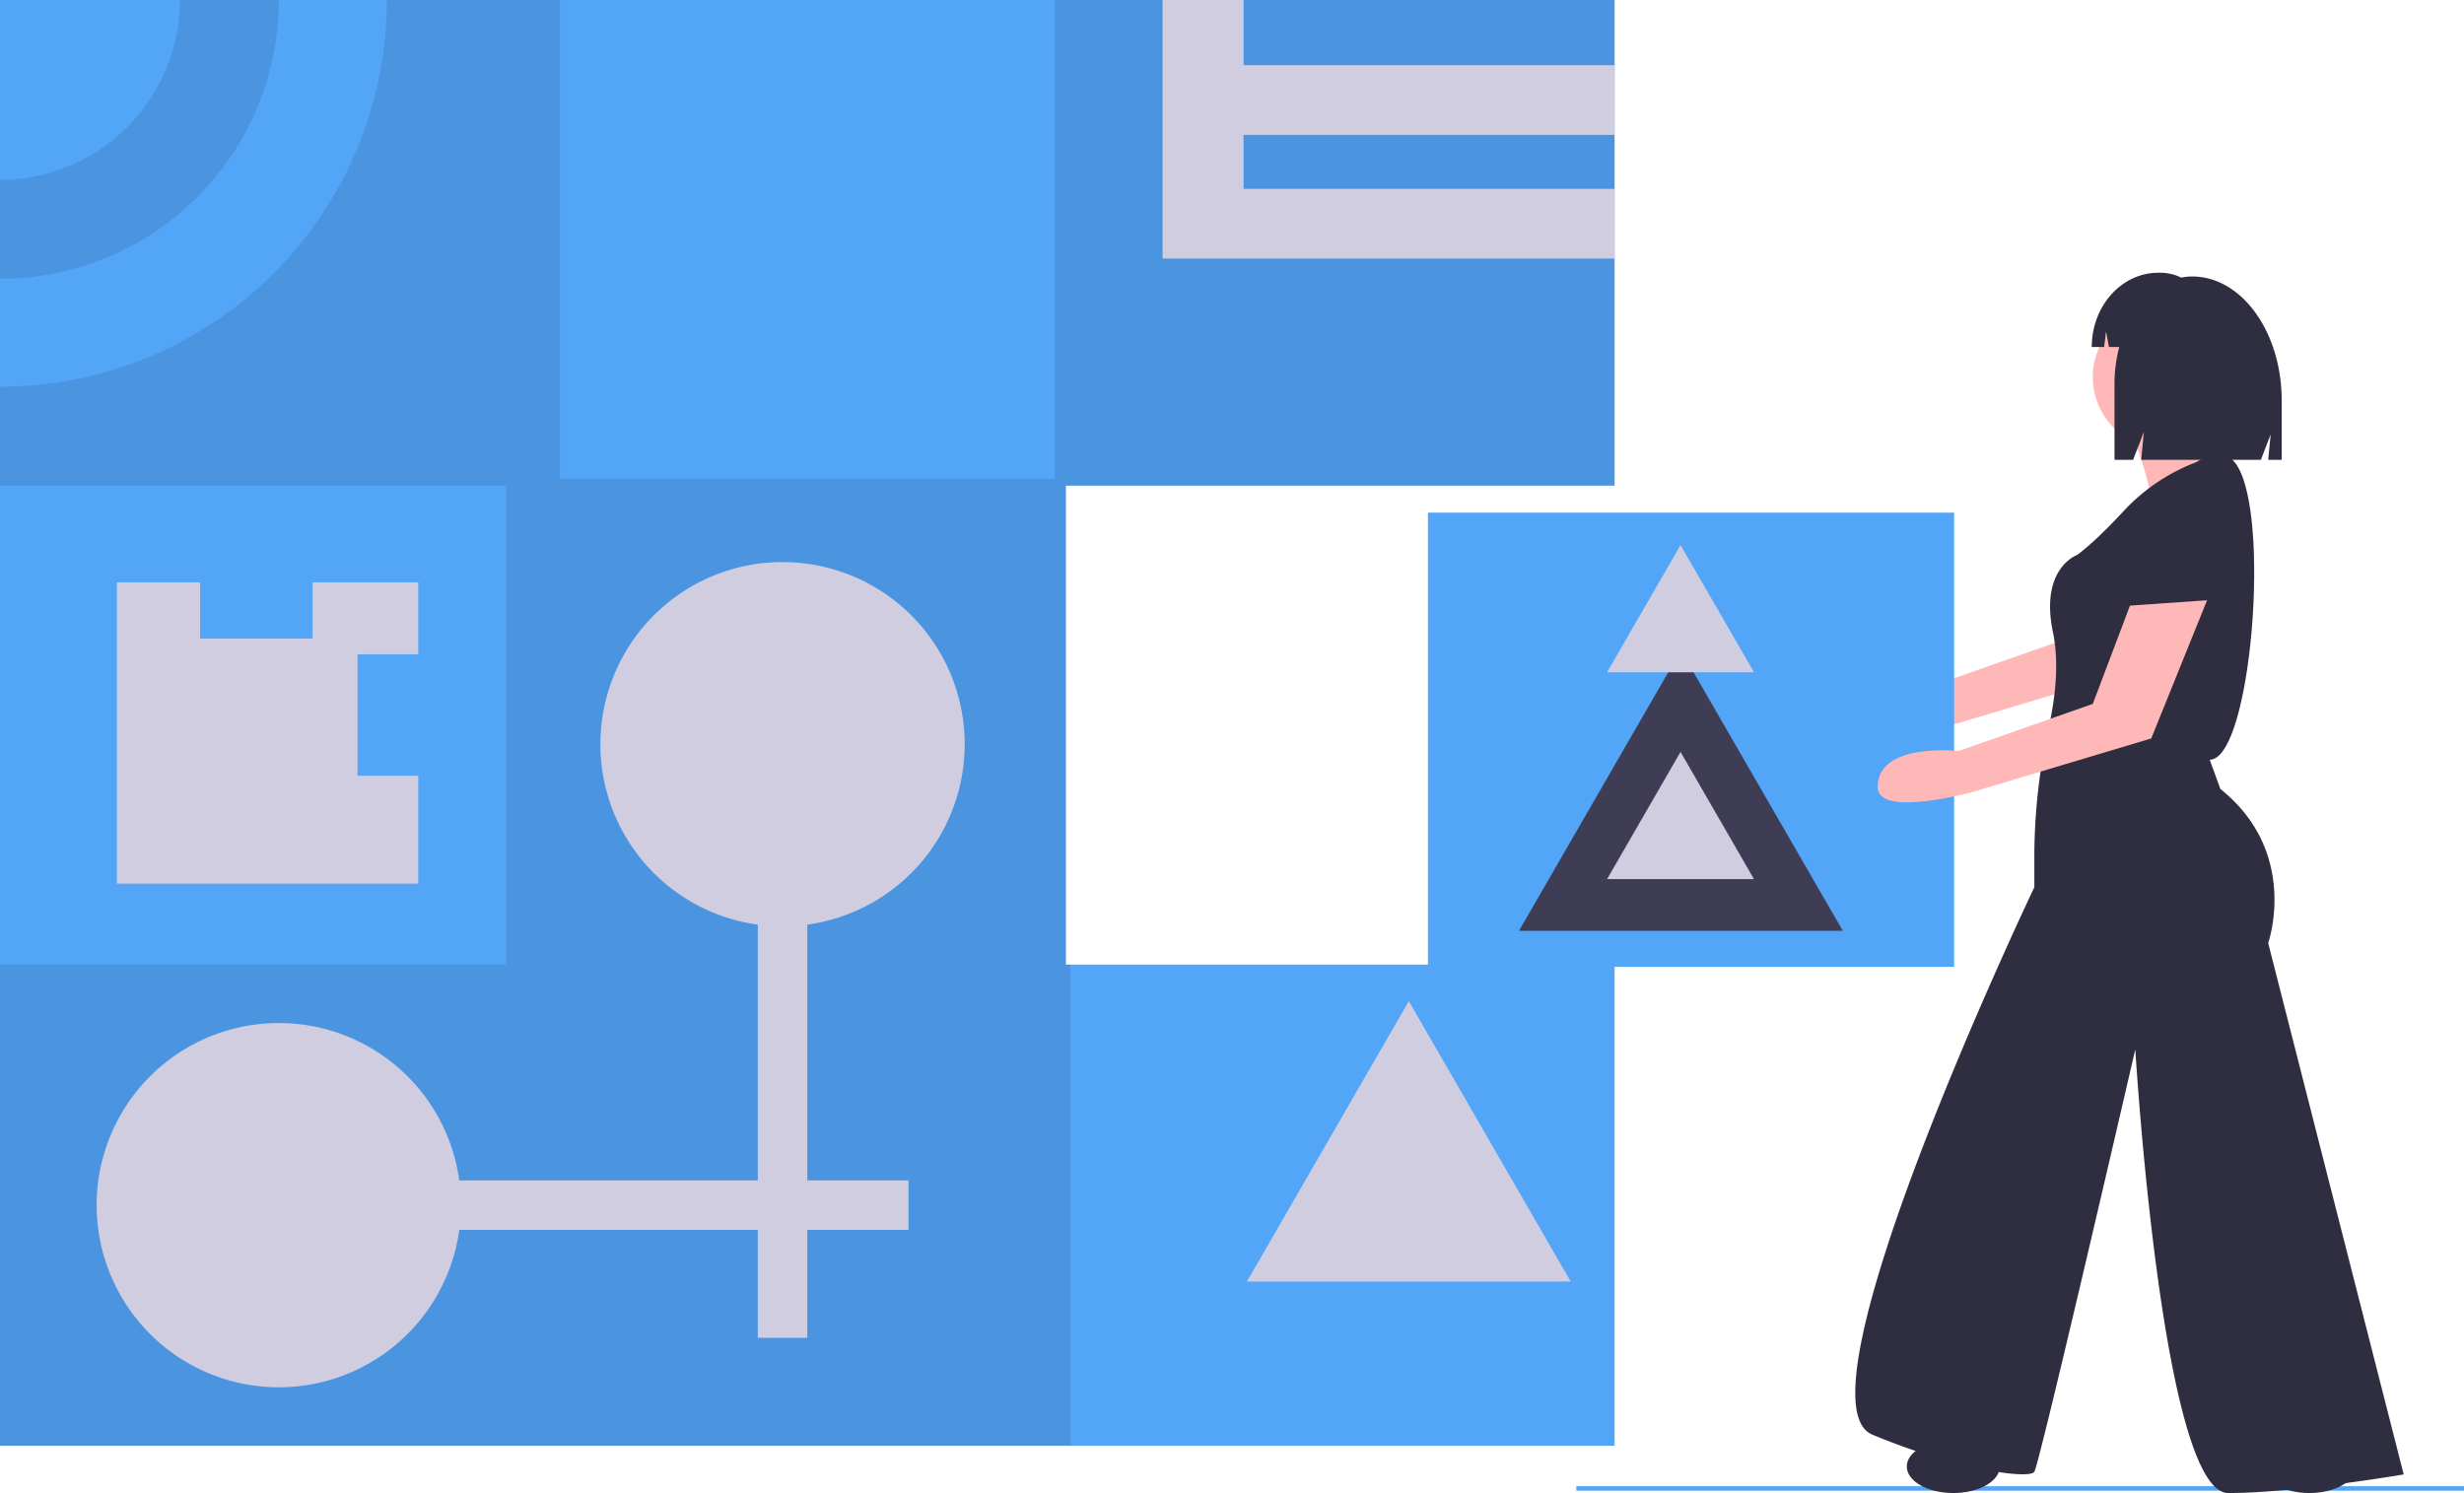 <svg id="a5860ba0-ef67-4914-ac96-07e2ebcccb4f" data-name="Layer 1" xmlns="http://www.w3.org/2000/svg" width="1095.74" height="664.034" viewBox="0 0 1095.74 664.034"><title>abstract</title><rect x="701" y="661" width="394.74" height="2" fill="#53a5f8"/><polygon points="474 429 474 216 718 216 718 0 0 0 0 643 718 643 718 429 474 429" fill="#53a5f8"/><polygon points="718 216 718 0 469 0 469 213 249 213 249 0 0 0 0 216 225 216 225 429 0 429 0 643 476 643 476 429 474 429 474 216 718 216" opacity="0.1"/><path d="M224.13,117.983a172.004,172.004,0,0,1-172,172v-172Z" transform="translate(-52.13 -117.983)" fill="#53a5f8"/><path d="M132.13,117.983a80.004,80.004,0,0,1-80,80v44a124.004,124.004,0,0,0,124-124Z" transform="translate(-52.13 -117.983)" opacity="0.1"/><polygon points="718 60 718 29 553 29 553 0 517 0 517 29 517 60 517 84 517 115 553 115 718 115 718 84 553 84 553 60 718 60" fill="#d0cde1"/><path d="M481.13,448.983a81,81,0,1,0-92,80.236V642.983H256.366a81,81,0,1,0,0,22H389.13v48h22v-48h45v-22h-45V529.219A81,81,0,0,0,481.13,448.983Z" transform="translate(-52.13 -117.983)" fill="#d0cde1"/><polygon points="626.5 445.263 662.508 507.631 698.517 570 626.5 570 554.483 570 590.492 507.631 626.5 445.263" fill="#d0cde1"/><polygon points="610.5 578 538.483 578 574.492 515.631 574.742 515.198 561.5 492.263 525.492 554.631 489.483 617 561.5 617 633.517 617 611 578 610.5 578" fill="#53a5f8"/><polygon points="159 345 159 291 186 291 186 259 52 259 52 393 186 393 186 345 159 345" fill="#d0cde1"/><rect x="89" y="234" width="50" height="50" fill="#53a5f8"/><path d="M989.162,357.832,972.618,401.555l-59.664,20.935s-36-4-36,16c0,14.181,43,2,43,2l78.662-23.573,24.816-61.449Z" transform="translate(-52.13 -117.983)" fill="#ffb8b8"/><rect x="635" y="228" width="234" height="202" fill="#53a5f8"/><polygon points="747.5 289.263 783.508 351.631 819.517 414 747.5 414 675.483 414 711.492 351.631 747.5 289.263" fill="#3f3d56"/><polygon points="747.331 334.415 763.665 362.708 780 391 747.331 391 714.661 391 730.996 362.708 747.331 334.415" fill="#d0cde1"/><polygon points="747.331 242.415 763.665 270.708 780 299 747.331 299 714.661 299 730.996 270.708 747.331 242.415" fill="#d0cde1"/><path d="M1024.154,329.42s-16.544-2.363-24.816,28.361-10.635,33.088-10.635,33.088,48.45,7.09,49.632,4.727S1048.97,336.511,1024.154,329.42Z" transform="translate(-52.13 -117.983)" fill="#2f2e41"/><circle cx="962.57" cy="167.714" r="31.906" fill="#ffb8b8"/><path d="M1000.52,311.695s10.635,27.179,7.09,30.725,43.723,8.272,43.723,8.272,3.545-17.726-10.635-28.361c0,0-5.909-17.726-4.727-21.271S1000.52,311.695,1000.52,311.695Z" transform="translate(-52.13 -117.983)" fill="#ffb8b8"/><path d="M1028.881,323.512a85.216,85.216,0,0,0-31.906,21.271c-14.181,15.362-21.271,20.089-21.271,20.089s-16.544,5.909-10.635,34.27c2.954,14.181.886,30.134-1.92,42.542a265.822,265.822,0,0,0-6.352,58.656v12.247s-108.718,228.071-72.085,243.433,69.721,20.089,72.085,16.544,44.905-187.893,44.905-187.893,11.817,197.346,41.36,197.346,77.993-8.272,77.993-8.272l-60.267-236.343s14.181-40.178-21.271-68.539l-4.727-12.999c19.604.01,28.566-124.07,8.272-134.715C1043.061,321.148,1038.334,317.603,1028.881,323.512Z" transform="translate(-52.13 -117.983)" fill="#2f2e41"/><path d="M999.338,387.324l-16.544,43.723-59.664,20.935s-36-4-36,16c0,14.181,43,2,43,2l78.662-23.573,24.816-61.449Z" transform="translate(-52.13 -117.983)" fill="#ffb8b8"/><ellipse cx="868.624" cy="652.217" rx="20.68" ry="11.817" fill="#2f2e41"/><ellipse cx="1026.974" cy="652.217" rx="20.68" ry="11.817" fill="#2f2e41"/><path d="M1027.017,240.954h-0a25.341,25.341,0,0,0-4.893.487,21.442,21.442,0,0,0-9.34-2.153h-.848c-16.345,0-29.595,14.79-29.595,33.035v0h5.477l.885-6.732L990,272.323h4.562a64.576,64.576,0,0,0-2.119,16.55v33.624h8.28l4.794-12.458-1.198,12.458h53.223l4.358-11.325-1.09,11.325h5.992V296.096C1066.803,265.642,1048.99,240.954,1027.017,240.954Z" transform="translate(-52.13 -117.983)" fill="#2f2e41"/></svg>